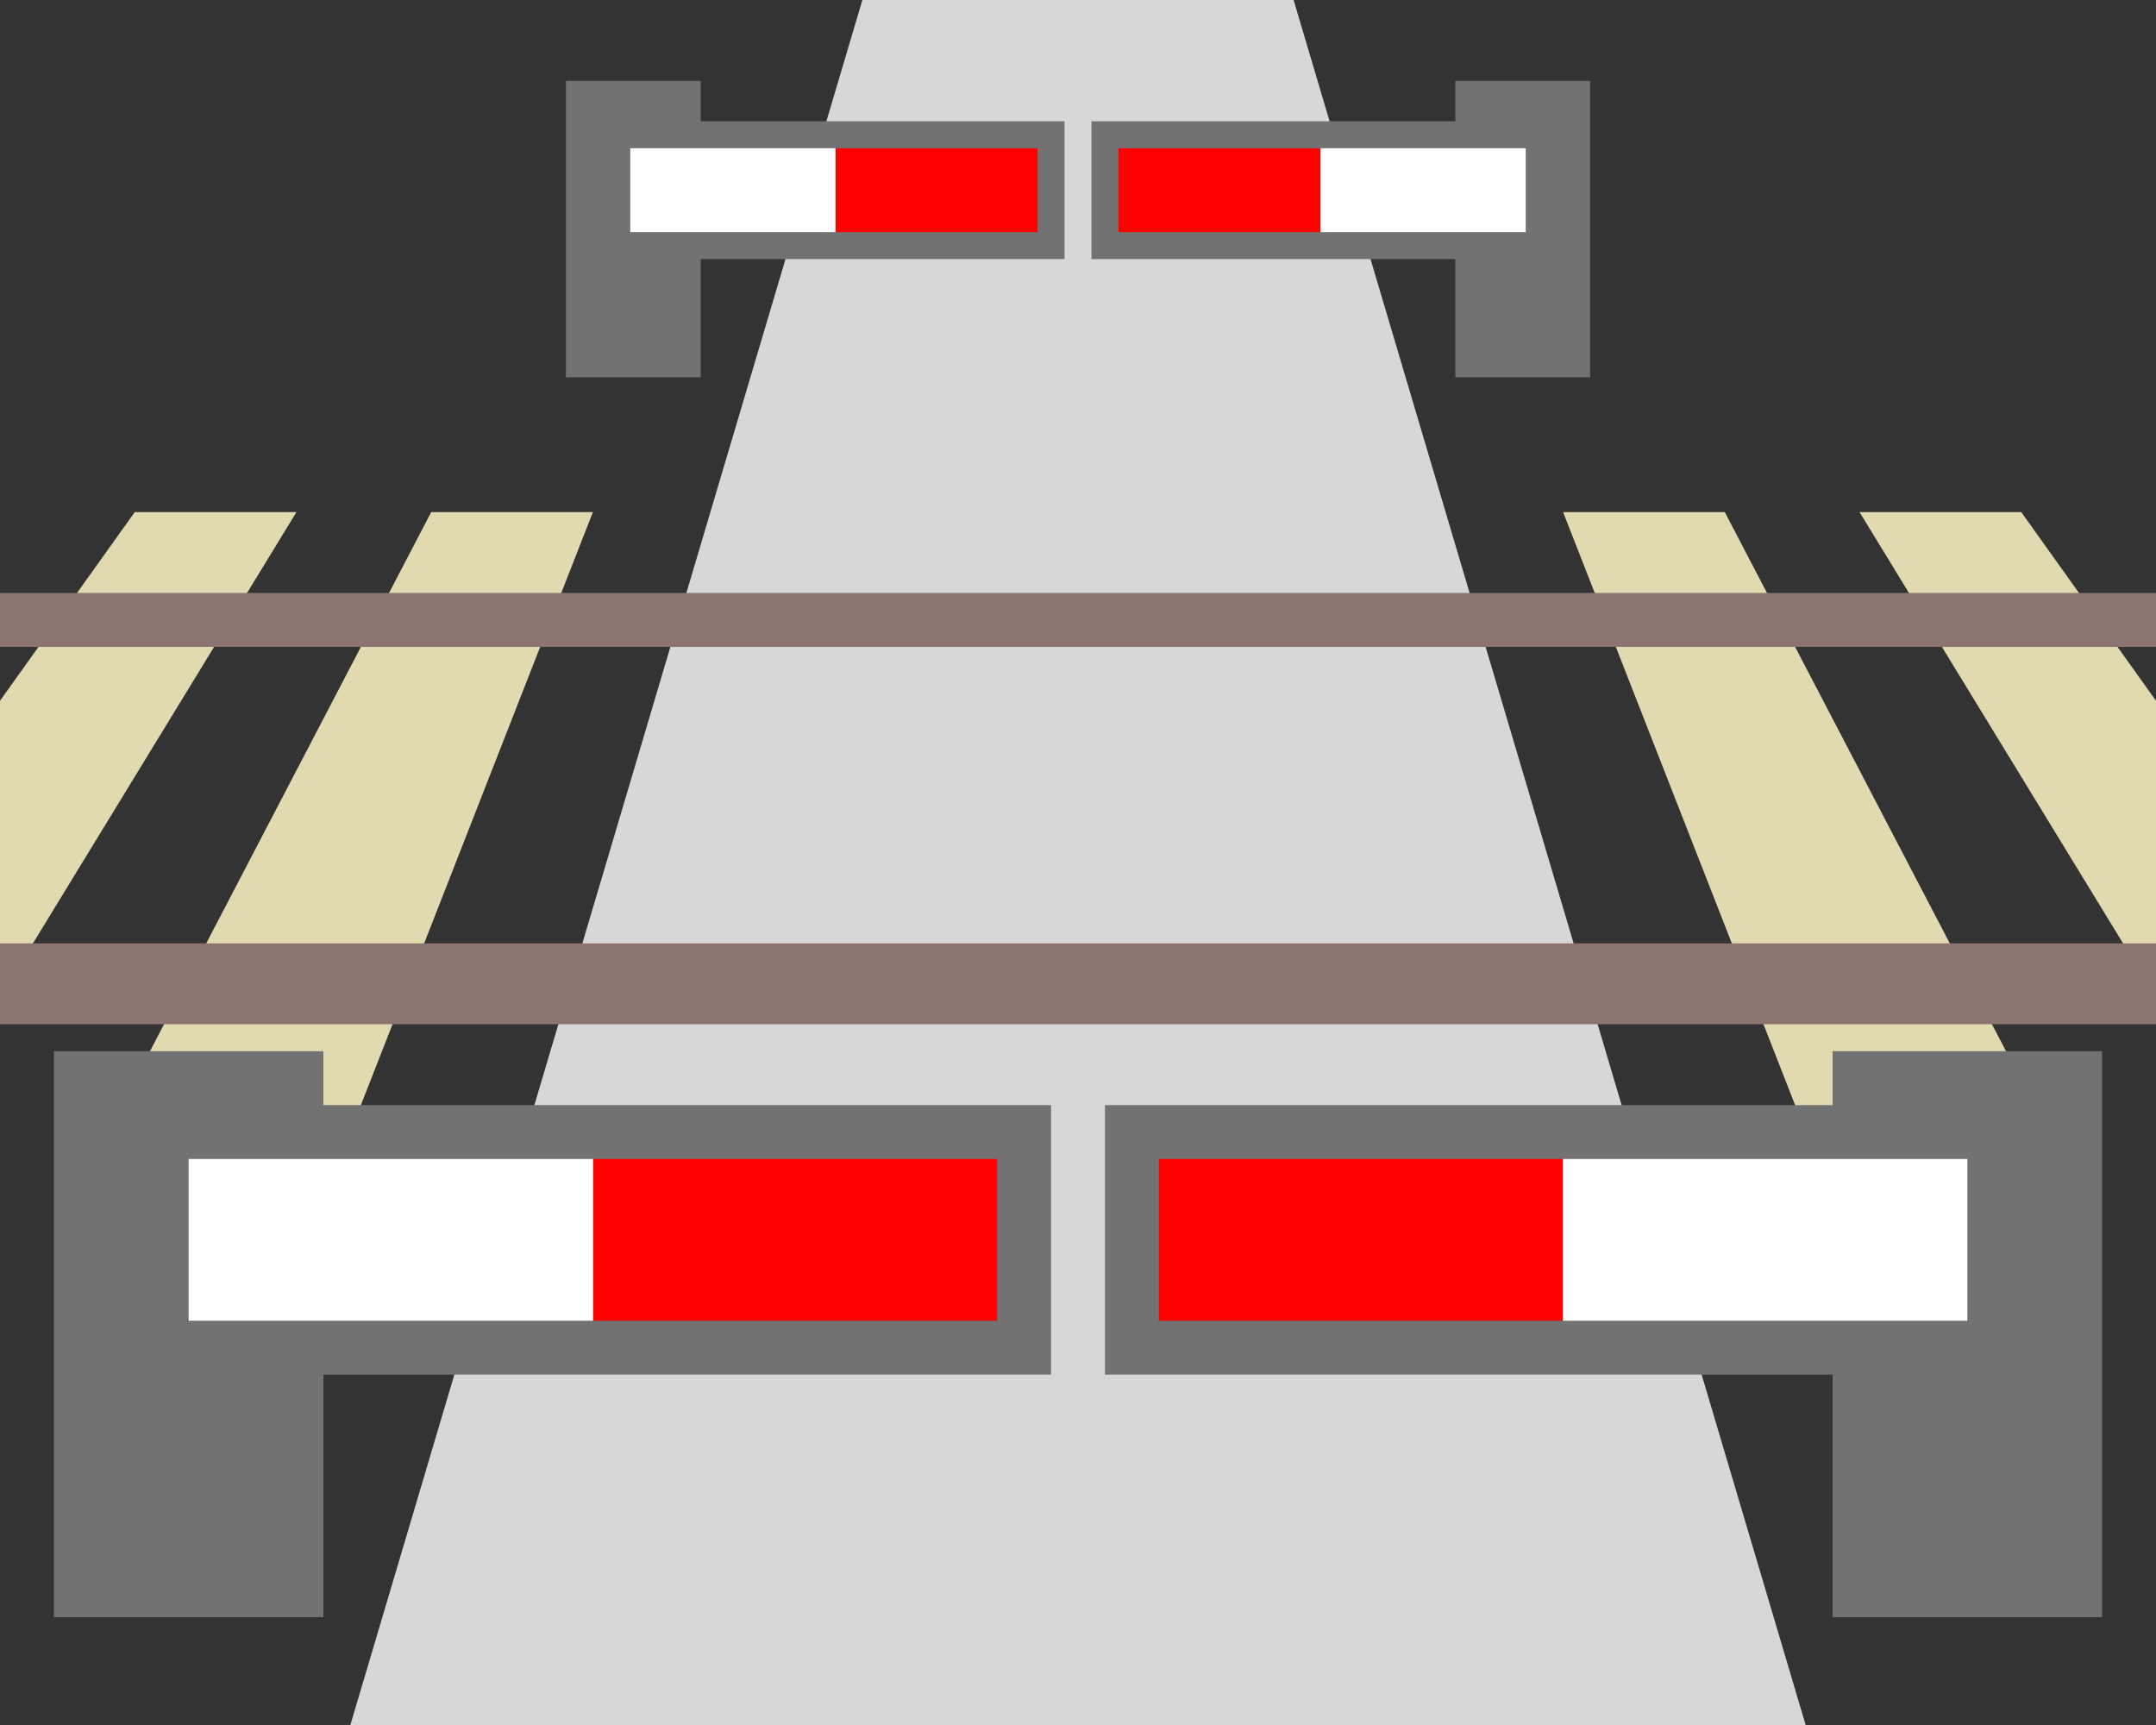 <svg xmlns="http://www.w3.org/2000/svg" xmlns:svg="http://www.w3.org/2000/svg" id="svg68" width="80" height="64" version="1.1"><rect width="100%" height="100%" fill="#333333" stroke="none"/><path style="fill:#e1d9af" id="polygon4-8" d="m 75,19 h -6 l 11,18 V 26 Z"/><path style="fill:#d7d7d7" id="polygon2" d="m 32,-2.0000008e-8 h 16 L 67,64 h -54 z"/><path style="fill:#e1d9af" id="polygon4" d="M 5,19 H 11 L 0,37 V 26 Z"/><path style="fill:#e1d9af" id="polygon6" d="m 16,19 h 6 l -9,23 H 4 Z"/><path style="fill:#e1d9af" id="polygon6-1" d="m 64,19 h -6 l 9,23 h 9 z"/><path id="polygon16" d="M 68,60 V 39 h 10 v 21 z" style="fill:#727272"/><path style="fill:#8c7570" id="polygon12" d="m 0,22 h 80 v 2 H 0 Z"/><path style="fill:#8c7570" id="polygon14" d="m 0,35 h 80 v 3 H 0 Z"/><rect id="rect32" width="16" height="8" x="42" y="42" style="fill:red"/><rect id="rect30" width="16" height="8" x="58" y="42" style="fill:#fff;fill-opacity:1"/><rect id="rect4716" width="32" height="8" x="42" y="42" style="fill:none;fill-opacity:.2;stroke:#727272;stroke-width:2;stroke-linecap:round;stroke-linejoin:miter;stroke-miterlimit:4;stroke-dasharray:none;stroke-dashoffset:0;stroke-opacity:1;paint-order:fill markers stroke"/><rect id="rect32-3" width="8" height="4" x="-39" y="5" transform="scale(-1,1)" style="fill:red;stroke-width:.5"/><path id="polygon16-0" d="M 26,14 V 3 h -5 v 11 z" style="fill:#727272;stroke-width:.5"/><rect id="rect30-5" width="8" height="4" x="-31" y="5" transform="scale(-1,1)" style="fill:#fff;fill-opacity:1;stroke-width:.5"/><rect id="rect4716-8" width="16.113" height="4.113" x="-39" y="5" transform="scale(-1,1)" style="fill:none;fill-opacity:.2;stroke:#727272;stroke-width:1;stroke-linecap:round;stroke-linejoin:miter;stroke-miterlimit:4;stroke-dasharray:none;stroke-dashoffset:0;stroke-opacity:1;paint-order:fill markers stroke"/><path id="polygon16-1" d="m 12,60 v -21 H 2 v 21 z" style="fill:#727272"/><rect id="rect32-0" width="16" height="8" x="-38" y="42" transform="scale(-1,1)" style="fill:red"/><rect id="rect30-4" width="16" height="8" x="-22" y="42" transform="scale(-1,1)" style="fill:#fff;fill-opacity:1"/><rect id="rect4716-9" width="32" height="8" x="-38" y="42" transform="scale(-1,1)" style="fill:none;fill-opacity:.2;stroke:#727272;stroke-width:2;stroke-linecap:round;stroke-linejoin:miter;stroke-miterlimit:4;stroke-dasharray:none;stroke-dashoffset:0;stroke-opacity:1;paint-order:fill markers stroke"/><rect id="rect32-3-6" width="8" height="4" x="41" y="5" style="fill:red;stroke-width:.5"/><path id="polygon16-0-5" d="M 54,14 V 3 h 5 V 14 Z" style="fill:#727272;stroke-width:.5"/><rect id="rect30-5-3" width="8" height="4" x="49" y="5" style="fill:#fff;fill-opacity:1;stroke-width:.5"/><rect id="rect4716-8-0" width="16.113" height="4.113" x="41" y="5" style="fill:none;fill-opacity:.2;stroke:#727272;stroke-width:1;stroke-linecap:round;stroke-linejoin:miter;stroke-miterlimit:4;stroke-dasharray:none;stroke-dashoffset:0;stroke-opacity:1;paint-order:fill markers stroke"/></svg>